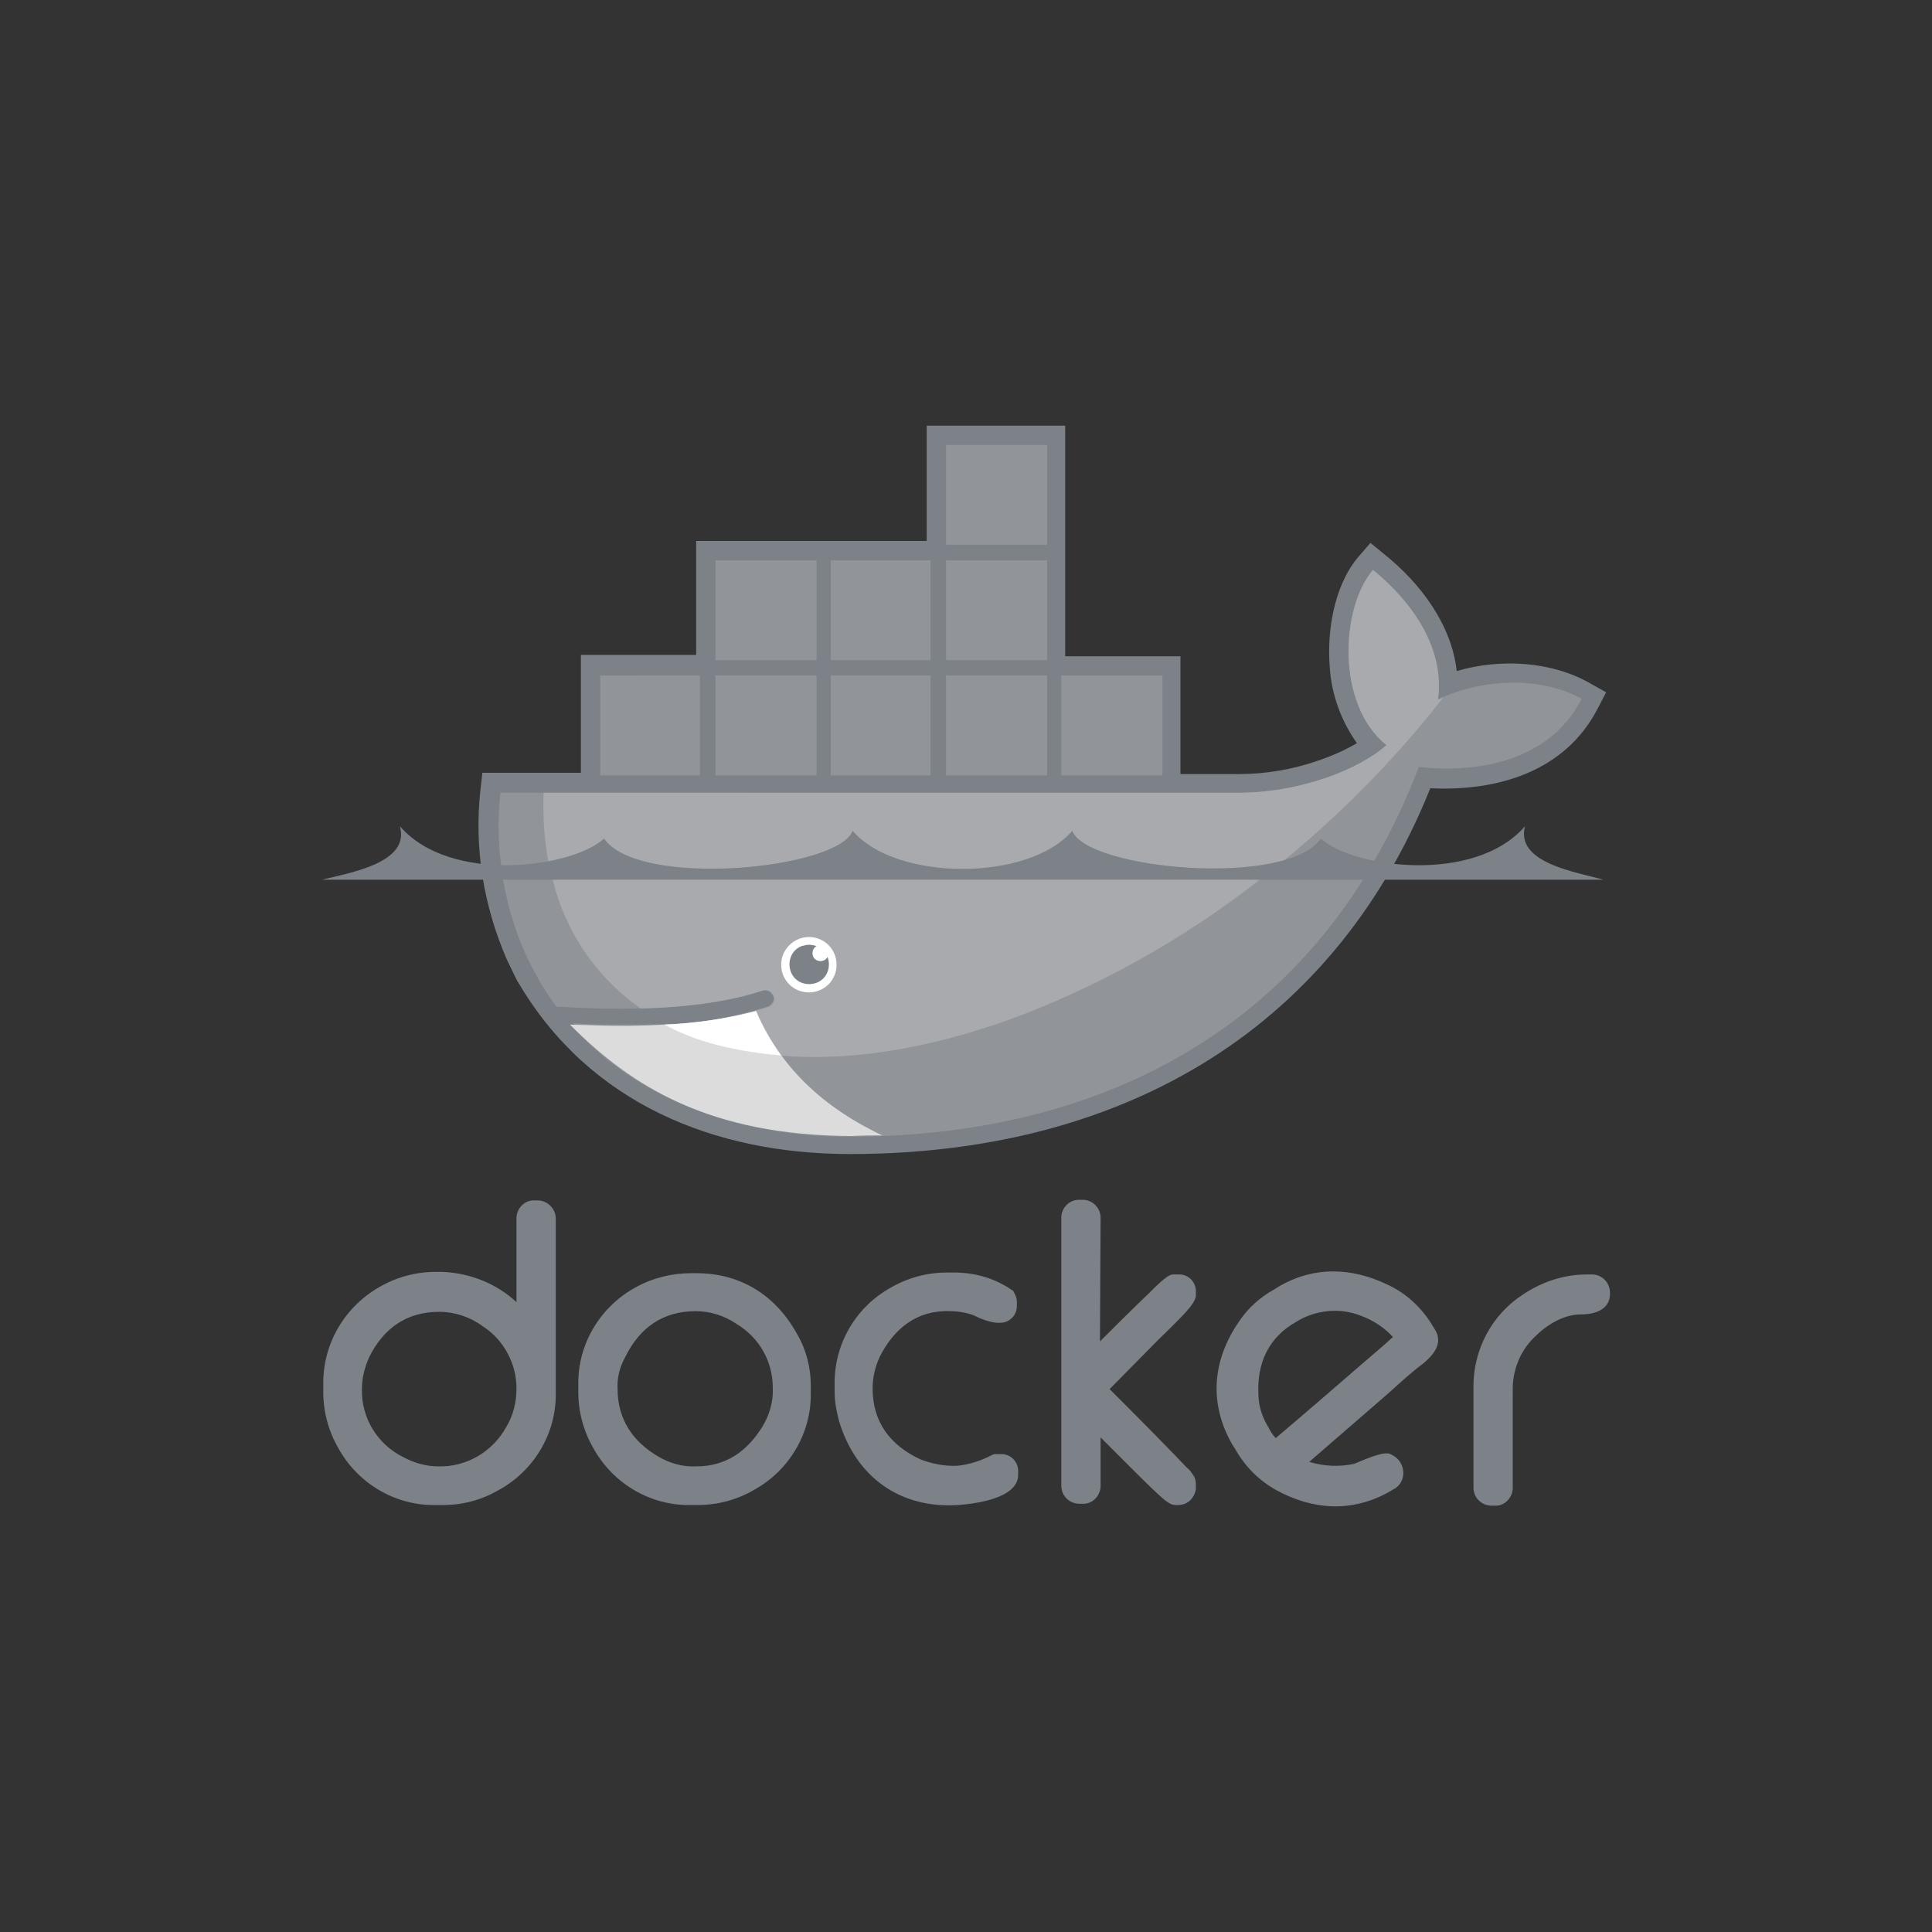<svg id="iconDockerSVG" xmlns="http://www.w3.org/2000/svg" viewBox="0 0 300 300">
    <rect x="0" y="0" width="300" height="300" fill="#333333" stroke="none"/>
    <style>.iconDockerSVG0{fill:#7C8288;} .iconDockerSVG1{fill:#91959A;} .iconDockerSVG2{fill:#A8AAAE;} .iconDockerSVG3{fill:#FFFFFF;} .iconDockerSVG4{fill:#DCDCDD;}</style>
    <title>carbon-icons</title>
    <path id="iconDockerSVG-2" class="iconDockerSVG0" d="M198.1 223.3c4.5-3.8 9-7.7 13.5-11.6 1.5-1.3 3.2-2.7 4.7-4.1-1.4-1.5-3.1-2.6-5-3.3-3.3-1.3-7.1-.9-10.1 1-4.2 2.4-6 6.3-5.8 11.1 0 1.9.6 3.7 1.6 5.3.3.6.6 1.1 1.1 1.6m5.2 3.7c2.3.7 4.7.8 7 .3 1.2-.5 4.1-1.8 5.2-1.6h.2l.2.1c.7.3 1.3.8 1.6 1.4.8 1.4.4 3.2-1 4-.1 0-.1.1-.2.1l-.5.3c-5.8 3.3-11.9 2.9-17.6-.2-2.7-1.5-4.9-3.7-6.4-6.4l-.4-.6c-3.7-6.4-3.2-13.1 1-19.2 1.4-2.1 3.3-3.8 5.5-5l.8-.5c5.4-3.1 11.2-2.9 16.8-.2 3 1.4 5.4 3.7 7.1 6.6l.3.5c1.2 2.1-.4 3.9-2 5.2-1.9 1.4-3.8 3.2-5.6 4.8l-12 10.4zm43.1-29.1h.6c1.6-.1 2.9 1.1 3 2.7v.3c0 2.5-2.4 3.2-4.5 3.2-2.7 0-5.3 1.6-7.2 3.5-2.3 2.2-3.5 5.3-3.4 8.5v14.7c.1 1.5-1 2.9-2.5 3h-.8c-1.5 0-2.8-1.2-2.8-2.8v-15.8c0-5.7 2.9-11.1 7.7-14.2 3-2 6.4-3.1 9.9-3.1zm-75.6 10.4c2.3-2.3 4.7-4.7 7.1-7 .7-.6 3.2-3.4 4.2-3.4H183.3c1.4.1 2.4 1.3 2.4 2.6v.6c0 1-1.2 2.2-1.8 2.9-1.4 1.5-2.9 2.9-4.3 4.3l-7.3 7.4c3.2 3.2 6.3 6.3 9.4 9.5.9.9 1.7 1.8 2.6 2.7.4.3.7.7 1 1.2.3.4.4.9.4 1.4v.7c-.2 1.4-1.3 2.5-2.7 2.5h-.5c-1 0-2.1-1.2-2.8-1.8-1.4-1.3-2.8-2.7-4.2-4.1l-4.6-4.6v7.3c.1 1.5-1 2.9-2.5 3h-.8c-1.5 0-2.8-1.2-2.8-2.8v-41.4c-.1-1.5 1-2.9 2.6-3h.7c1.5 0 2.8 1.2 2.8 2.8v.2l-.1 19zm-19.7-4.1c-1.2-.4-2.4-.6-3.6-.6-5.1-.2-8.7 2.7-10.9 7.1-.7 1.5-1.1 3.2-1.1 4.9 0 5.2 2.7 8.8 7.4 11 1.8.7 3.8 1.1 5.8 1 1.9-.2 3.7-.8 5.4-1.7l.3-.1h1.3c1.4.1 2.4 1.3 2.4 2.6v.6c0 3.7-6.7 4.5-9.3 4.7-9.1.6-15.9-4.4-18.5-13-.4-1.5-.7-3-.7-4.6V215c-.1-6.3 3.3-12.1 8.8-15.1 2.6-1.5 5.6-2.3 8.6-2.3h1.2c3.2 0 6.3.9 8.9 2.7l.2.1.1.2c.3.5.5 1 .5 1.6v.6c0 1.4-1.1 2.6-2.6 2.6h-.5c-1.2-.1-2.5-.6-3.7-1.2zm-55.2 11.5c0 4.6 2.3 8.1 6.2 10.4 1.8 1.1 3.9 1.7 6 1.6 4.6 0 7.9-2.3 10.3-6.2 1.1-1.8 1.7-3.9 1.6-6 0-4.1-2.1-7.8-5.6-9.9-1.9-1.3-4.1-2-6.4-2-5.1 0-8.7 2.6-10.9 7.1-.9 1.6-1.3 3.3-1.2 5zm11.4-18h.8c7 0 12.4 3.5 15.7 9.5 1.4 2.4 2.1 5.2 2.1 7.9v1.2c.1 6.3-3.4 12.1-8.9 15.1-2.6 1.5-5.6 2.3-8.6 2.3h-1.2c-6.3.1-12.1-3.4-15.1-8.9-1.5-2.6-2.3-5.6-2.3-8.6V215c-.1-6.3 3.4-12.1 8.9-15.1 2.7-1.5 5.7-2.2 8.6-2.2zm-51.1 18c-.1 4.5 2.4 8.6 6.5 10.6 1.7.9 3.5 1.4 5.4 1.4 4.4.1 8.4-2.3 10.5-6.1 1.1-1.8 1.6-3.9 1.6-6 0-3.9-2-7.6-5.3-9.7-1.9-1.4-4.3-2.2-6.7-2.2-5.1 0-8.7 2.6-10.9 7.1-.7 1.6-1.1 3.2-1.1 4.9zm24-13.5v-12.8c-.1-1.5 1-2.9 2.5-3h.8c1.5 0 2.8 1.3 2.8 2.8V216.3c.1 6.3-3.4 12.1-8.9 15.1-2.6 1.5-5.5 2.3-8.6 2.3h-1.2c-6.3.1-12.1-3.4-15.1-8.9-1.5-2.6-2.3-5.6-2.3-8.6V215c-.1-6.3 3.3-12.1 8.8-15.2 2.6-1.5 5.6-2.3 8.6-2.3h1.2c4.2.2 8.3 1.8 11.4 4.7z"/>
    <path id="outline" class="iconDockerSVG0" d="M165.4 101.9h17.9v18.3h9c4.2 0 8.4-.7 12.4-2.1 2.1-.7 4.1-1.6 6-2.7-2.4-3.4-3.9-7.4-4.2-11.6-.5-5.6.6-12.8 4.4-17.3l1.9-2.2 2.2 1.8c5.6 4.5 10.4 10.9 11.2 18.1 6.8-2 14.8-1.5 20.7 1.9l2.5 1.4-1.3 2.5c-5.1 9.9-15.7 12.9-26 12.4-15.5 38.6-49.2 56.8-90.1 56.8-21.1 0-40.5-7.9-51.5-26.6l-.2-.3-1.6-3.3c-3.6-8.3-5.1-17.3-4.1-26.3l.3-2.7h15.3v-18.3h17.9V84h35.8V66.1h21.5v35.8z"/>
    <g id="body_colors">
        <path class="iconDockerSVG1" d="M223.3 108.6c1.2-9.3-5.8-16.6-10.1-20.1-5 5.8-5.8 20.9 2.1 27.2-4.4 3.9-13.6 7.4-23 7.4H77.7c-1 9.2.7 18.4 4.8 26.6l1.3 2.4c.8 1.4 1.7 2.8 2.7 4.1 4.7.3 9.1.4 13 .3 7.8-.2 14.2-1.2 19-2.8.7-.2 1.5.3 1.7 1 .2.6-.2 1.3-.8 1.6-.6.2-1.3.4-2 .6-4.3 1.2-8.7 1.9-13.1 2.1H103.4c-2.1.1-4.3.1-6.6.1-2.5 0-5 0-7.7-.2H89c9.5 10.7 24.5 17.2 43.2 17.2 39.6 0 73.2-17.6 88.1-57 10.6 1.1 20.7-1.6 25.3-10.6-7.4-4-16.8-2.6-22.3.1z"/>
        <path class="iconDockerSVG2" d="M223.3 108.6c1.2-9.3-5.8-16.6-10.1-20.1-5 5.8-5.8 20.9 2.1 27.2-4.4 3.9-13.6 7.4-23 7.4H84.4c-.5 15.1 5.1 26.5 15 33.4 7.8-.2 14.2-1.2 19-2.8.7-.2 1.5.3 1.7 1 .2.6-.2 1.3-.8 1.6-.6.2-1.3.4-2 .6-4.4 1.2-8.9 2-13.4 2.3l-.1-.1c13.5 6.9 33 6.9 55.5-1.7 25.1-9.7 48.5-28.1 64.8-49.1l-.8.3z"/>
        <path class="iconDockerSVG1" d="M77.9 135.1c.7 5.1 2.2 10.1 4.5 14.7l1.3 2.4c.8 1.4 1.7 2.8 2.7 4.1 4.7.3 9.1.4 13 .3 7.8-.2 14.2-1.2 19-2.8.7-.2 1.5.3 1.7 1 .2.6-.2 1.3-.8 1.6-.6.2-1.3.4-2 .6-4.4 1.2-8.9 1.9-13.5 2.2h-.7c-2.1.1-4.3.2-6.6.2-2.5 0-5.1 0-7.8-.2 9.5 10.7 24.6 17.3 43.3 17.3 33.9 0 63.4-12.9 80.5-41.3l-134.6-.1z"/>
        <path class="iconDockerSVG2" d="M85.5 135.1c1.7 8.7 6.7 16.4 14 21.5 7.8-.2 14.2-1.2 19-2.8.7-.2 1.5.3 1.7 1 .2.6-.2 1.3-.8 1.6-.6.2-1.3.4-2 .6-4.4 1.2-9 1.9-13.6 2.2 13.5 6.9 33 6.8 55.4-1.8 13.8-5.4 26.8-13 38.3-22.3h-112z"/>
    </g>
    <path class="iconDockerSVG1" d="M93.2 104.8v15.6h15.5v-15.5H93.4zM111.1 87v15.5h15.7V87h-15.5zM111.1 104.8v15.6h15.7v-15.5h-15.5zM129 104.8v15.6h15.5v-15.5h-15.3zM129 87v15.5h15.5V87h-15.3zM146.9 104.8v15.6h15.7v-15.5h-15.5zM146.9 87v15.5h15.7V87h-15.5zM146.9 69.1v15.5h15.7V69.1h-15.5zM165 104.9l-.2-.1v15.6h15.7v-15.5z"/>
    <path class="iconDockerSVG3" d="M125.6 145.5c2.4 0 4.3 1.9 4.3 4.3s-1.9 4.3-4.3 4.3-4.3-1.9-4.3-4.3 2-4.3 4.3-4.3"/>
    <path class="iconDockerSVG0" d="M125.6 146.7c.4 0 .8.1 1.2.2-.6.3-.8 1.1-.5 1.7.3.6 1.1.8 1.7.5.2-.1.4-.3.5-.5.6 1.6-.1 3.4-1.7 4-1.6.6-3.4-.1-4-1.7-.6-1.6.1-3.4 1.7-4 .4-.1.8-.2 1.1-.2M50 136.6h199c-4.3-1.2-13.7-2.6-12.2-8.3-7.9 9.1-26.9 6.4-31.7 1.9-5.3 7.7-36.4 4.8-38.6-1.2-6.7 7.9-27.4 7.9-34.1 0-2.2 6-33.3 9-38.6 1.2-4.8 4.5-23.8 7.2-31.7-1.9 1.6 5.7-7.7 7.2-12.1 8.3"/>
    <path class="iconDockerSVG4" d="M137 176.3c-10.6-5-16.4-11.9-19.6-19.3-4.6 1.2-9.4 1.9-14.1 2.1-2.1.1-4.2.2-6.5.2-2.6 0-5.4-.1-8.3-.2 9.7 9.7 21.7 17.2 43.8 17.3 1.5-.1 3.1-.1 4.7-.1z"/>
    <path class="iconDockerSVG3" d="M121.3 163.9c-1.6-2.2-2.9-4.5-3.9-6.9-4.6 1.2-9.4 1.9-14.2 2.1 3.8 2.1 9.2 4 18.1 4.8z"/>
</svg>